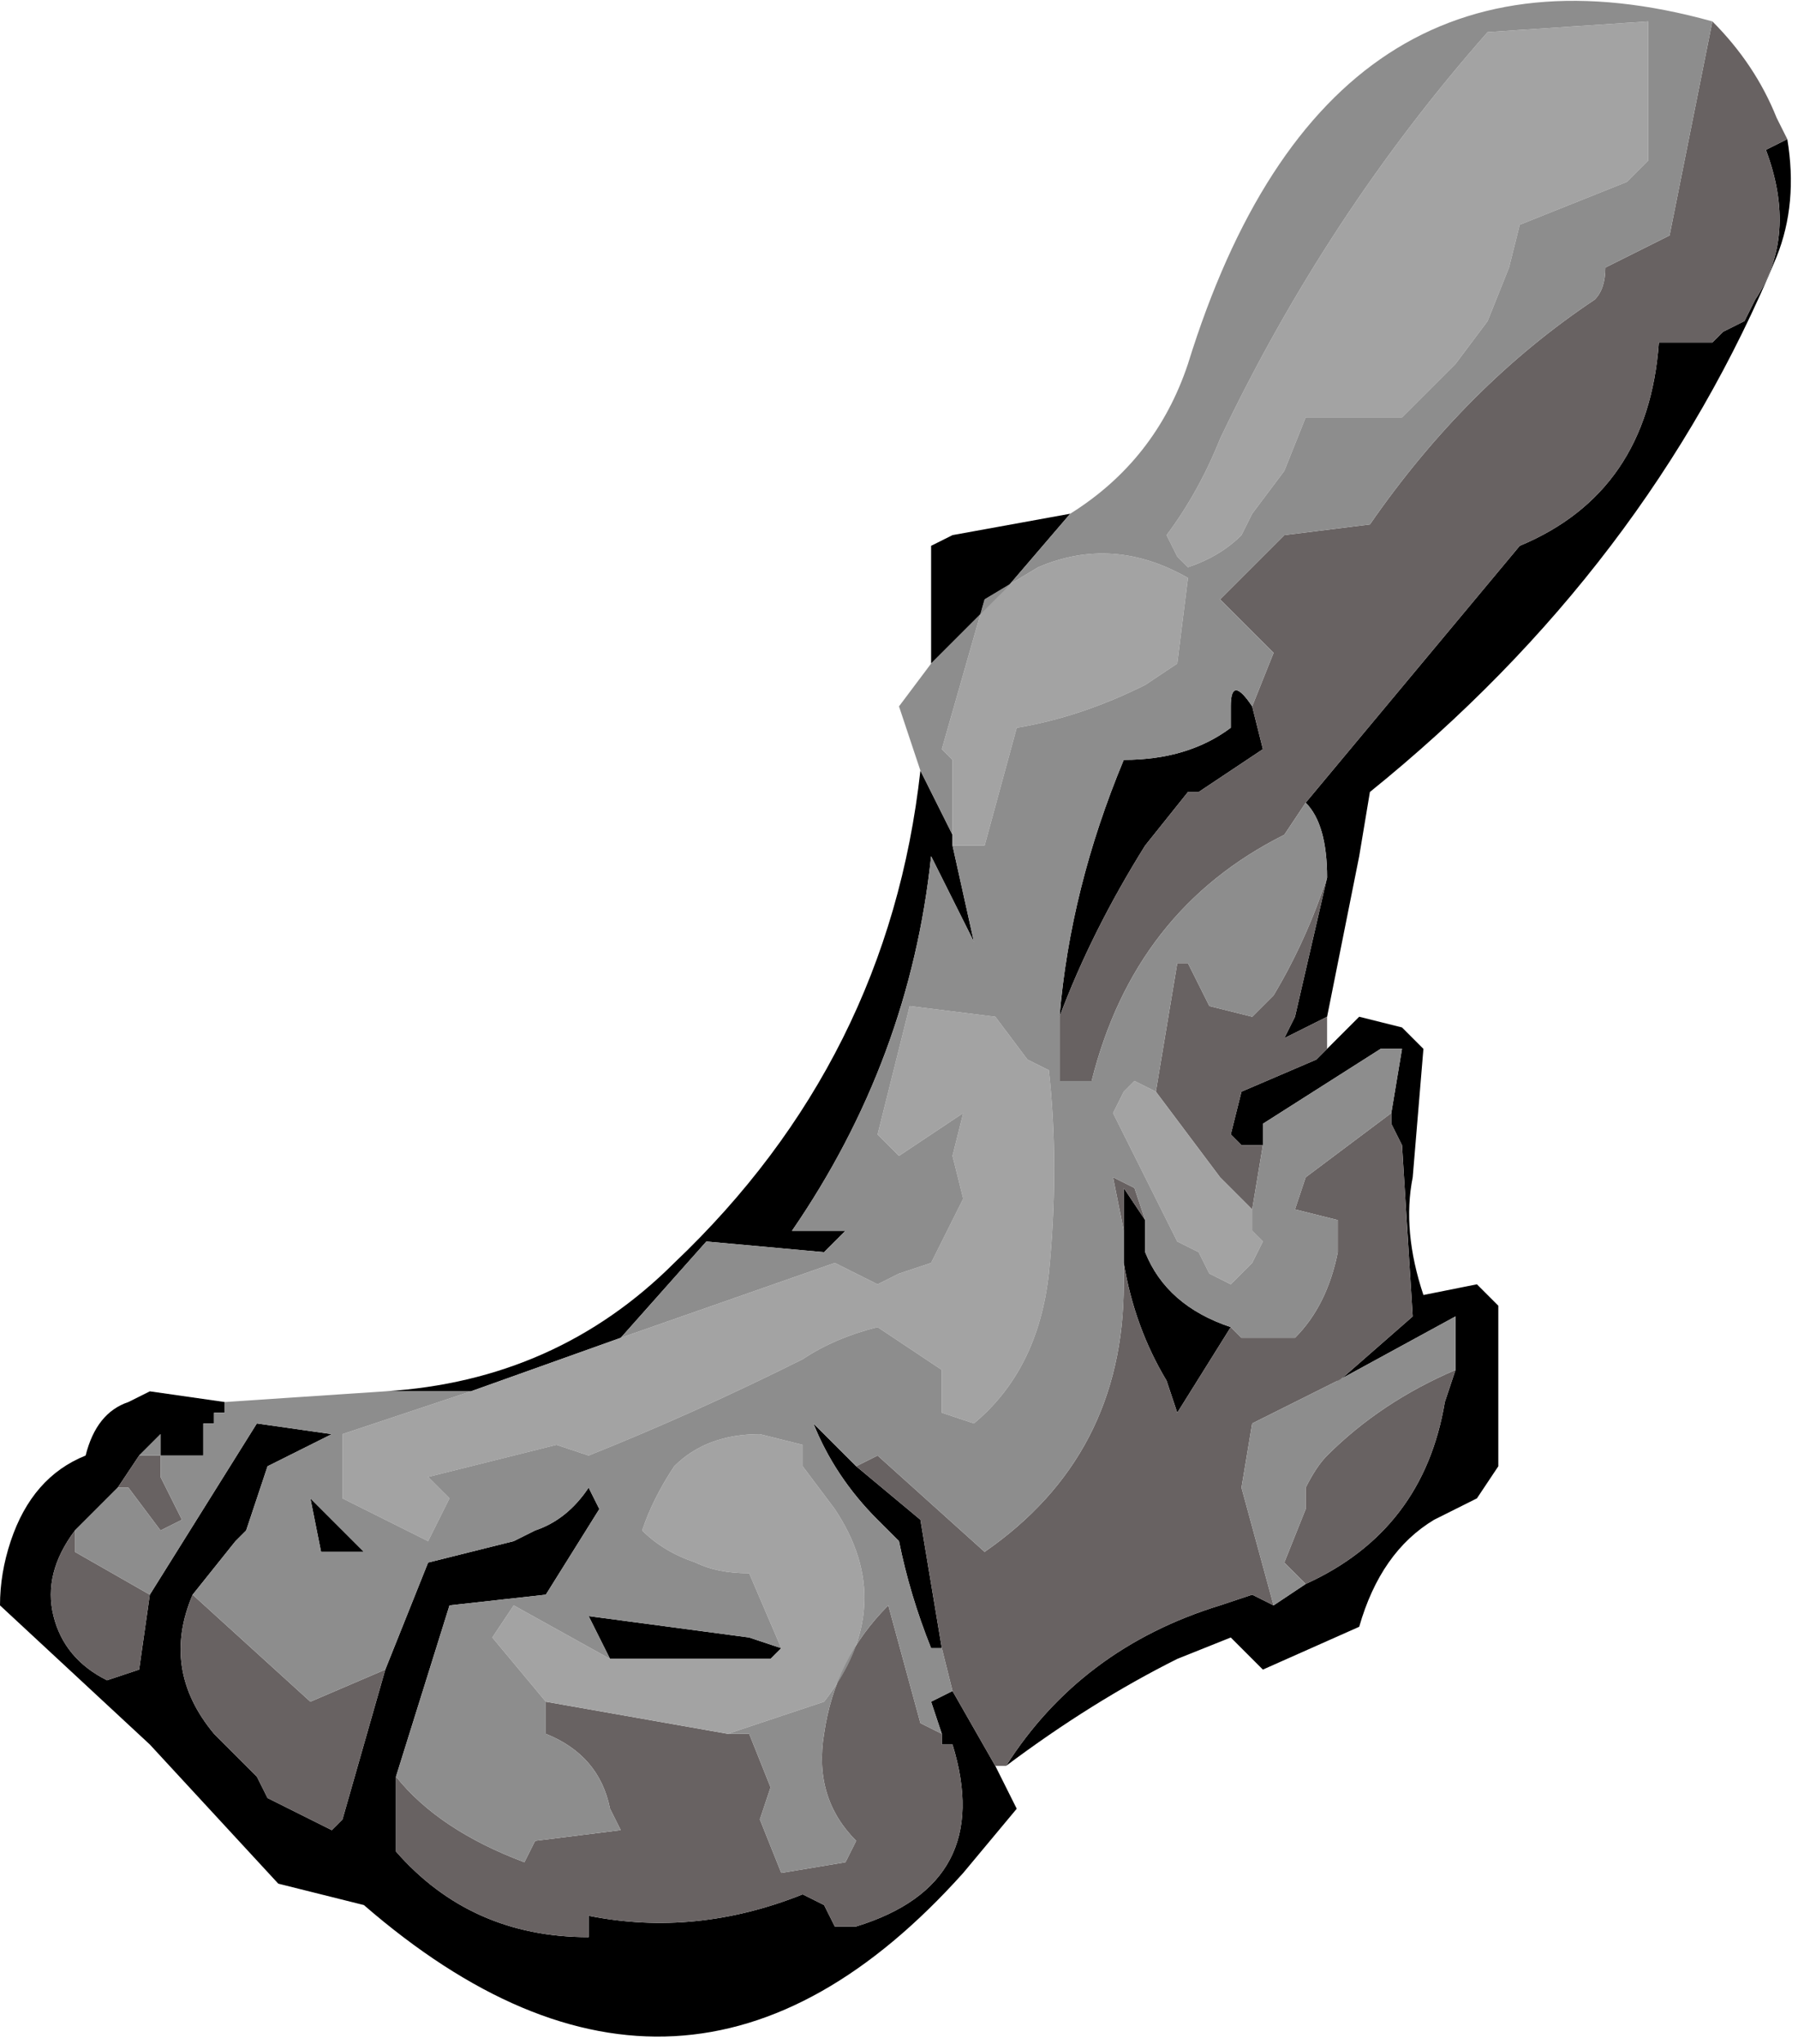 <?xml version="1.0" encoding="UTF-8" standalone="no"?>
<svg xmlns:ffdec="https://www.free-decompiler.com/flash" xmlns:xlink="http://www.w3.org/1999/xlink" ffdec:objectType="shape" height="9.55px" width="8.4px" xmlns="http://www.w3.org/2000/svg">
  <g transform="matrix(1.0, 0.0, 0.0, 1.0, 0.0, -0.15)">
    <path d="M8.35 0.8 Q8.4 1.1 8.3 1.35 7.7 2.8 6.4 3.85 L6.35 4.15 6.2 4.9 6.0 5.0 6.05 4.9 6.2 4.25 Q6.2 4.0 6.1 3.9 L7.1 2.7 Q7.7 2.45 7.75 1.75 L8.0 1.75 8.05 1.7 8.15 1.65 8.2 1.55 Q8.4 1.25 8.25 0.85 L8.35 0.8 M6.2 5.05 L6.35 4.9 6.55 4.95 6.65 5.05 6.6 5.65 Q6.55 5.9 6.65 6.2 L6.9 6.15 7.0 6.25 7.0 7.0 6.9 7.15 Q6.8 7.2 6.7 7.25 6.45 7.4 6.35 7.75 L5.9 7.95 5.75 7.8 5.5 7.9 Q5.1 8.1 4.7 8.4 5.05 7.85 5.7 7.65 L5.85 7.6 5.95 7.65 6.1 7.55 Q6.65 7.3 6.75 6.7 L6.8 6.55 6.8 6.3 6.25 6.6 6.2 6.65 6.6 6.3 6.55 5.5 6.5 5.4 6.5 5.35 6.55 5.05 6.45 5.05 5.9 5.4 5.9 5.5 5.8 5.5 5.75 5.45 5.8 5.25 6.15 5.1 6.2 5.05 M4.65 8.4 L4.75 8.6 4.5 8.9 Q3.2 10.35 1.7 9.05 L1.3 8.95 0.7 8.3 0.0 7.65 Q0.0 7.5 0.05 7.35 0.15 7.05 0.4 6.95 0.45 6.75 0.6 6.7 L0.7 6.65 1.05 6.7 1.05 6.75 1.0 6.75 1.0 6.8 0.95 6.8 0.95 6.95 0.75 6.95 0.75 6.85 0.65 6.95 0.55 7.1 0.35 7.3 Q0.2 7.5 0.25 7.7 0.3 7.9 0.5 8.0 L0.65 7.95 0.7 7.6 1.2 6.8 1.55 6.85 1.25 7.0 1.15 7.3 1.1 7.35 0.9 7.6 Q0.75 7.95 1.0 8.25 L1.2 8.45 1.25 8.55 1.55 8.7 1.6 8.65 1.8 7.95 2.0 7.45 2.4 7.35 2.5 7.3 Q2.65 7.25 2.75 7.1 L2.8 7.2 2.55 7.6 2.1 7.65 1.85 8.45 1.85 8.8 Q2.2 9.2 2.75 9.2 L2.75 9.1 Q3.25 9.2 3.75 9.0 L3.85 9.05 3.9 9.15 4.0 9.15 Q4.65 8.95 4.45 8.3 L4.4 8.3 4.4 8.25 4.35 8.1 4.45 8.05 4.65 8.4 M1.8 6.65 Q2.6 6.6 3.15 6.05 4.15 5.1 4.3 3.75 L4.45 4.05 4.45 4.1 4.55 4.55 4.35 4.15 Q4.25 5.1 3.7 5.9 L3.95 5.9 3.85 6.0 3.3 5.95 2.9 6.4 2.2 6.65 1.8 6.65 M4.35 3.25 L4.35 2.7 4.45 2.65 5.0 2.55 4.7 2.9 4.35 3.25 M5.85 3.45 L5.9 3.65 5.6 3.85 5.55 3.85 5.35 4.1 Q5.1 4.5 4.95 4.9 5.0 4.3 5.25 3.7 5.55 3.7 5.75 3.55 L5.75 3.45 Q5.75 3.3 5.85 3.45 M5.75 6.35 L5.5 6.75 5.45 6.6 Q5.3 6.35 5.25 6.05 L5.25 5.9 5.25 5.7 5.35 5.85 5.35 6.0 Q5.45 6.25 5.75 6.35 M4.0 7.0 L4.3 7.25 4.4 7.85 4.35 7.85 Q4.25 7.6 4.2 7.35 L4.1 7.25 Q3.9 7.05 3.8 6.8 L4.0 7.0 M2.85 7.9 L2.75 7.7 3.5 7.8 3.65 7.85 3.6 7.9 2.85 7.9 M1.5 7.4 L1.45 7.15 1.7 7.4 1.5 7.4" fill="#000000" fill-rule="evenodd" stroke="none"/>
    <path d="M8.0 0.25 Q8.2 0.45 8.3 0.7 L8.35 0.8 8.25 0.85 Q8.4 1.25 8.2 1.55 L8.15 1.65 8.05 1.7 8.0 1.75 7.75 1.75 Q7.7 2.45 7.1 2.7 L6.1 3.9 6.0 4.05 Q5.3 4.4 5.1 5.2 L4.95 5.2 4.95 4.9 Q5.1 4.5 5.35 4.1 L5.55 3.85 5.6 3.85 5.9 3.65 5.85 3.45 5.95 3.2 5.7 2.95 6.0 2.65 6.4 2.6 Q6.85 1.95 7.45 1.55 7.5 1.5 7.5 1.4 L7.8 1.25 8.0 0.25 M6.2 4.9 L6.2 5.05 6.15 5.1 5.8 5.25 5.75 5.45 5.8 5.5 5.9 5.5 5.85 5.8 5.7 5.65 5.4 5.25 5.5 4.65 5.55 4.65 5.65 4.85 5.85 4.9 5.95 4.8 Q6.1 4.55 6.2 4.25 L6.05 4.9 6.0 5.0 6.2 4.9 M6.5 5.35 L6.5 5.4 6.55 5.5 6.6 6.3 6.2 6.65 6.25 6.6 5.85 6.8 5.8 7.1 5.95 7.65 5.85 7.6 5.7 7.65 Q5.05 7.85 4.7 8.4 L4.65 8.4 4.45 8.05 4.4 7.85 4.3 7.25 4.0 7.0 4.1 6.95 4.6 7.4 Q5.25 6.95 5.25 6.15 L5.25 6.05 Q5.3 6.35 5.45 6.6 L5.5 6.75 5.75 6.35 5.8 6.4 6.05 6.4 Q6.2 6.25 6.25 6.0 L6.25 5.85 6.05 5.8 6.1 5.65 6.5 5.35 M6.8 6.55 L6.75 6.7 Q6.65 7.3 6.1 7.55 L6.0 7.45 6.1 7.2 6.1 7.1 Q6.15 7.0 6.2 6.95 6.45 6.7 6.8 6.55 M0.65 6.95 L0.75 6.95 0.75 7.05 0.85 7.25 0.75 7.3 0.6 7.1 0.55 7.1 0.65 6.95 M0.35 7.3 L0.35 7.4 0.7 7.6 0.65 7.95 0.5 8.0 Q0.3 7.9 0.25 7.7 0.2 7.5 0.35 7.3 M0.9 7.6 L1.45 8.1 1.8 7.95 1.6 8.65 1.55 8.7 1.25 8.55 1.2 8.45 1.0 8.25 Q0.75 7.95 0.9 7.6 M1.85 8.45 Q2.05 8.7 2.45 8.85 L2.5 8.75 2.9 8.7 2.85 8.6 Q2.8 8.35 2.55 8.25 L2.55 8.1 3.4 8.25 3.5 8.25 3.6 8.5 3.55 8.65 3.65 8.9 3.95 8.85 4.0 8.75 Q3.8 8.55 3.85 8.25 3.9 7.9 4.15 7.65 L4.3 8.2 4.4 8.25 4.4 8.3 4.45 8.3 Q4.65 8.95 4.0 9.15 L3.9 9.15 3.85 9.05 3.75 9.0 Q3.25 9.2 2.75 9.1 L2.75 9.2 Q2.2 9.2 1.85 8.8 L1.85 8.45 M5.25 5.9 L5.2 5.65 5.3 5.7 5.35 5.85 5.25 5.7 5.25 5.9" fill="#686262" fill-rule="evenodd" stroke="none"/>
    <path d="M7.7 0.9 L7.6 1.0 7.1 1.2 7.05 1.4 6.95 1.65 6.8 1.85 6.55 2.1 6.1 2.1 6.0 2.35 5.85 2.55 5.8 2.65 Q5.7 2.75 5.55 2.8 L5.5 2.75 5.45 2.65 Q5.6 2.45 5.7 2.2 6.2 1.15 6.95 0.3 L7.7 0.25 7.7 0.9 M5.4 5.25 L5.7 5.65 5.85 5.8 5.85 5.9 5.9 5.95 5.85 6.05 5.75 6.15 5.65 6.1 5.6 6.0 5.5 5.95 5.2 5.35 5.25 5.25 5.3 5.2 5.4 5.25 M4.45 4.05 L4.45 3.7 4.4 3.65 4.6 2.95 4.85 2.8 Q5.2 2.65 5.55 2.85 L5.5 3.25 5.35 3.35 Q5.05 3.5 4.75 3.55 L4.6 4.1 4.45 4.1 4.45 4.05 M2.9 6.4 L3.9 6.05 4.1 6.15 4.2 6.1 4.35 6.05 4.5 5.75 4.45 5.55 4.5 5.35 4.2 5.55 4.1 5.45 4.25 4.85 4.65 4.9 4.8 5.1 4.9 5.15 Q4.95 5.6 4.9 6.1 4.85 6.55 4.55 6.8 L4.4 6.75 4.4 6.55 4.1 6.35 Q3.9 6.4 3.75 6.5 3.25 6.75 2.75 6.95 L2.6 6.9 2.0 7.05 2.1 7.15 2.0 7.35 1.6 7.15 1.6 6.85 2.2 6.65 2.9 6.4 M2.55 8.1 L2.3 7.8 2.4 7.65 2.85 7.9 3.6 7.9 3.65 7.85 3.5 7.5 Q3.35 7.5 3.25 7.45 3.1 7.4 3.0 7.3 3.05 7.15 3.15 7.0 3.3 6.85 3.55 6.85 L3.75 6.9 3.75 7.0 3.9 7.2 Q4.2 7.65 3.85 8.1 L3.4 8.25 2.55 8.1" fill="#a3a3a3" fill-rule="evenodd" stroke="none"/>
    <path d="M4.7 8.4 L4.65 8.4 4.7 8.4 M1.05 6.7 L1.8 6.65 2.2 6.65 1.6 6.85 1.6 7.15 2.0 7.35 2.1 7.15 2.0 7.05 2.6 6.9 2.75 6.95 Q3.25 6.75 3.75 6.5 3.9 6.4 4.1 6.35 L4.4 6.55 4.4 6.75 4.55 6.8 Q4.85 6.55 4.9 6.1 4.95 5.6 4.9 5.15 L4.8 5.1 4.65 4.9 4.25 4.85 4.1 5.45 4.2 5.55 4.5 5.35 4.45 5.55 4.5 5.75 4.35 6.05 4.2 6.1 4.1 6.15 3.9 6.05 2.9 6.4 3.3 5.95 3.85 6.0 3.95 5.9 3.7 5.9 Q4.25 5.1 4.35 4.15 L4.55 4.55 4.45 4.1 4.6 4.1 4.75 3.55 Q5.05 3.5 5.35 3.35 L5.5 3.25 5.55 2.85 Q5.2 2.65 4.85 2.8 L4.6 2.95 4.4 3.65 4.45 3.7 4.45 4.05 4.3 3.75 4.2 3.45 4.35 3.25 4.7 2.9 5.0 2.55 Q5.4 2.3 5.55 1.85 6.2 -0.25 8.0 0.25 L7.8 1.25 7.5 1.4 Q7.5 1.5 7.45 1.55 6.85 1.95 6.4 2.6 L6.0 2.65 5.7 2.95 5.95 3.2 5.85 3.45 Q5.75 3.3 5.75 3.45 L5.75 3.55 Q5.55 3.7 5.25 3.7 5.0 4.3 4.95 4.9 L4.95 5.2 5.1 5.2 Q5.3 4.4 6.0 4.05 L6.1 3.9 Q6.2 4.0 6.2 4.25 6.1 4.55 5.95 4.8 L5.85 4.9 5.65 4.85 5.55 4.65 5.5 4.65 5.4 5.25 5.3 5.2 5.25 5.25 5.2 5.35 5.5 5.95 5.6 6.0 5.65 6.1 5.75 6.15 5.85 6.05 5.9 5.95 5.85 5.9 5.85 5.8 5.9 5.5 5.9 5.4 6.45 5.05 6.55 5.05 6.5 5.35 6.1 5.65 6.05 5.8 6.25 5.85 6.25 6.0 Q6.2 6.25 6.05 6.4 L5.8 6.4 5.75 6.35 Q5.45 6.25 5.35 6.0 L5.35 5.85 5.3 5.7 5.2 5.65 5.25 5.9 5.25 6.05 5.25 6.15 Q5.25 6.95 4.6 7.4 L4.1 6.95 4.0 7.0 3.8 6.8 Q3.9 7.05 4.1 7.25 L4.2 7.35 Q4.25 7.6 4.35 7.85 L4.4 7.85 4.45 8.05 4.35 8.1 4.4 8.25 4.3 8.2 4.15 7.65 Q3.9 7.9 3.85 8.25 3.8 8.55 4.0 8.75 L3.95 8.85 3.65 8.9 3.55 8.65 3.6 8.5 3.5 8.25 3.4 8.25 3.85 8.1 Q4.2 7.65 3.9 7.2 L3.75 7.0 3.75 6.9 3.55 6.85 Q3.3 6.85 3.15 7.0 3.05 7.15 3.0 7.3 3.1 7.4 3.25 7.45 3.35 7.5 3.5 7.5 L3.65 7.85 3.5 7.8 2.75 7.7 2.85 7.9 2.4 7.65 2.3 7.8 2.55 8.1 2.55 8.25 Q2.8 8.35 2.85 8.6 L2.9 8.7 2.5 8.75 2.45 8.85 Q2.05 8.7 1.85 8.45 L2.1 7.65 2.55 7.6 2.8 7.2 2.75 7.1 Q2.65 7.25 2.5 7.3 L2.4 7.35 2.0 7.45 1.8 7.95 1.45 8.1 0.9 7.6 1.1 7.35 1.15 7.3 1.25 7.0 1.55 6.85 1.2 6.8 0.7 7.6 0.35 7.4 0.35 7.3 0.55 7.1 0.6 7.1 0.75 7.3 0.85 7.25 0.75 7.05 0.75 6.95 0.65 6.95 0.75 6.85 0.75 6.95 0.95 6.95 0.95 6.8 1.0 6.8 1.0 6.75 1.05 6.75 1.05 6.7 M7.7 0.9 L7.7 0.25 6.95 0.3 Q6.2 1.15 5.7 2.2 5.6 2.45 5.45 2.65 L5.5 2.75 5.55 2.8 Q5.7 2.75 5.8 2.65 L5.85 2.55 6.0 2.35 6.1 2.1 6.55 2.1 6.8 1.85 6.95 1.65 7.05 1.4 7.1 1.2 7.6 1.0 7.7 0.9 M6.15 5.1 L6.2 5.05 6.15 5.1 M5.95 7.65 L5.8 7.1 5.85 6.8 6.25 6.6 6.8 6.3 6.8 6.55 Q6.45 6.7 6.2 6.95 6.15 7.0 6.1 7.1 L6.1 7.2 6.0 7.45 6.1 7.55 5.95 7.65 M4.4 8.3 L4.45 8.3 4.4 8.3 M1.5 7.4 L1.7 7.4 1.45 7.15 1.5 7.4" fill="#8d8d8d" fill-rule="evenodd" stroke="none"/>
  </g>
</svg>
